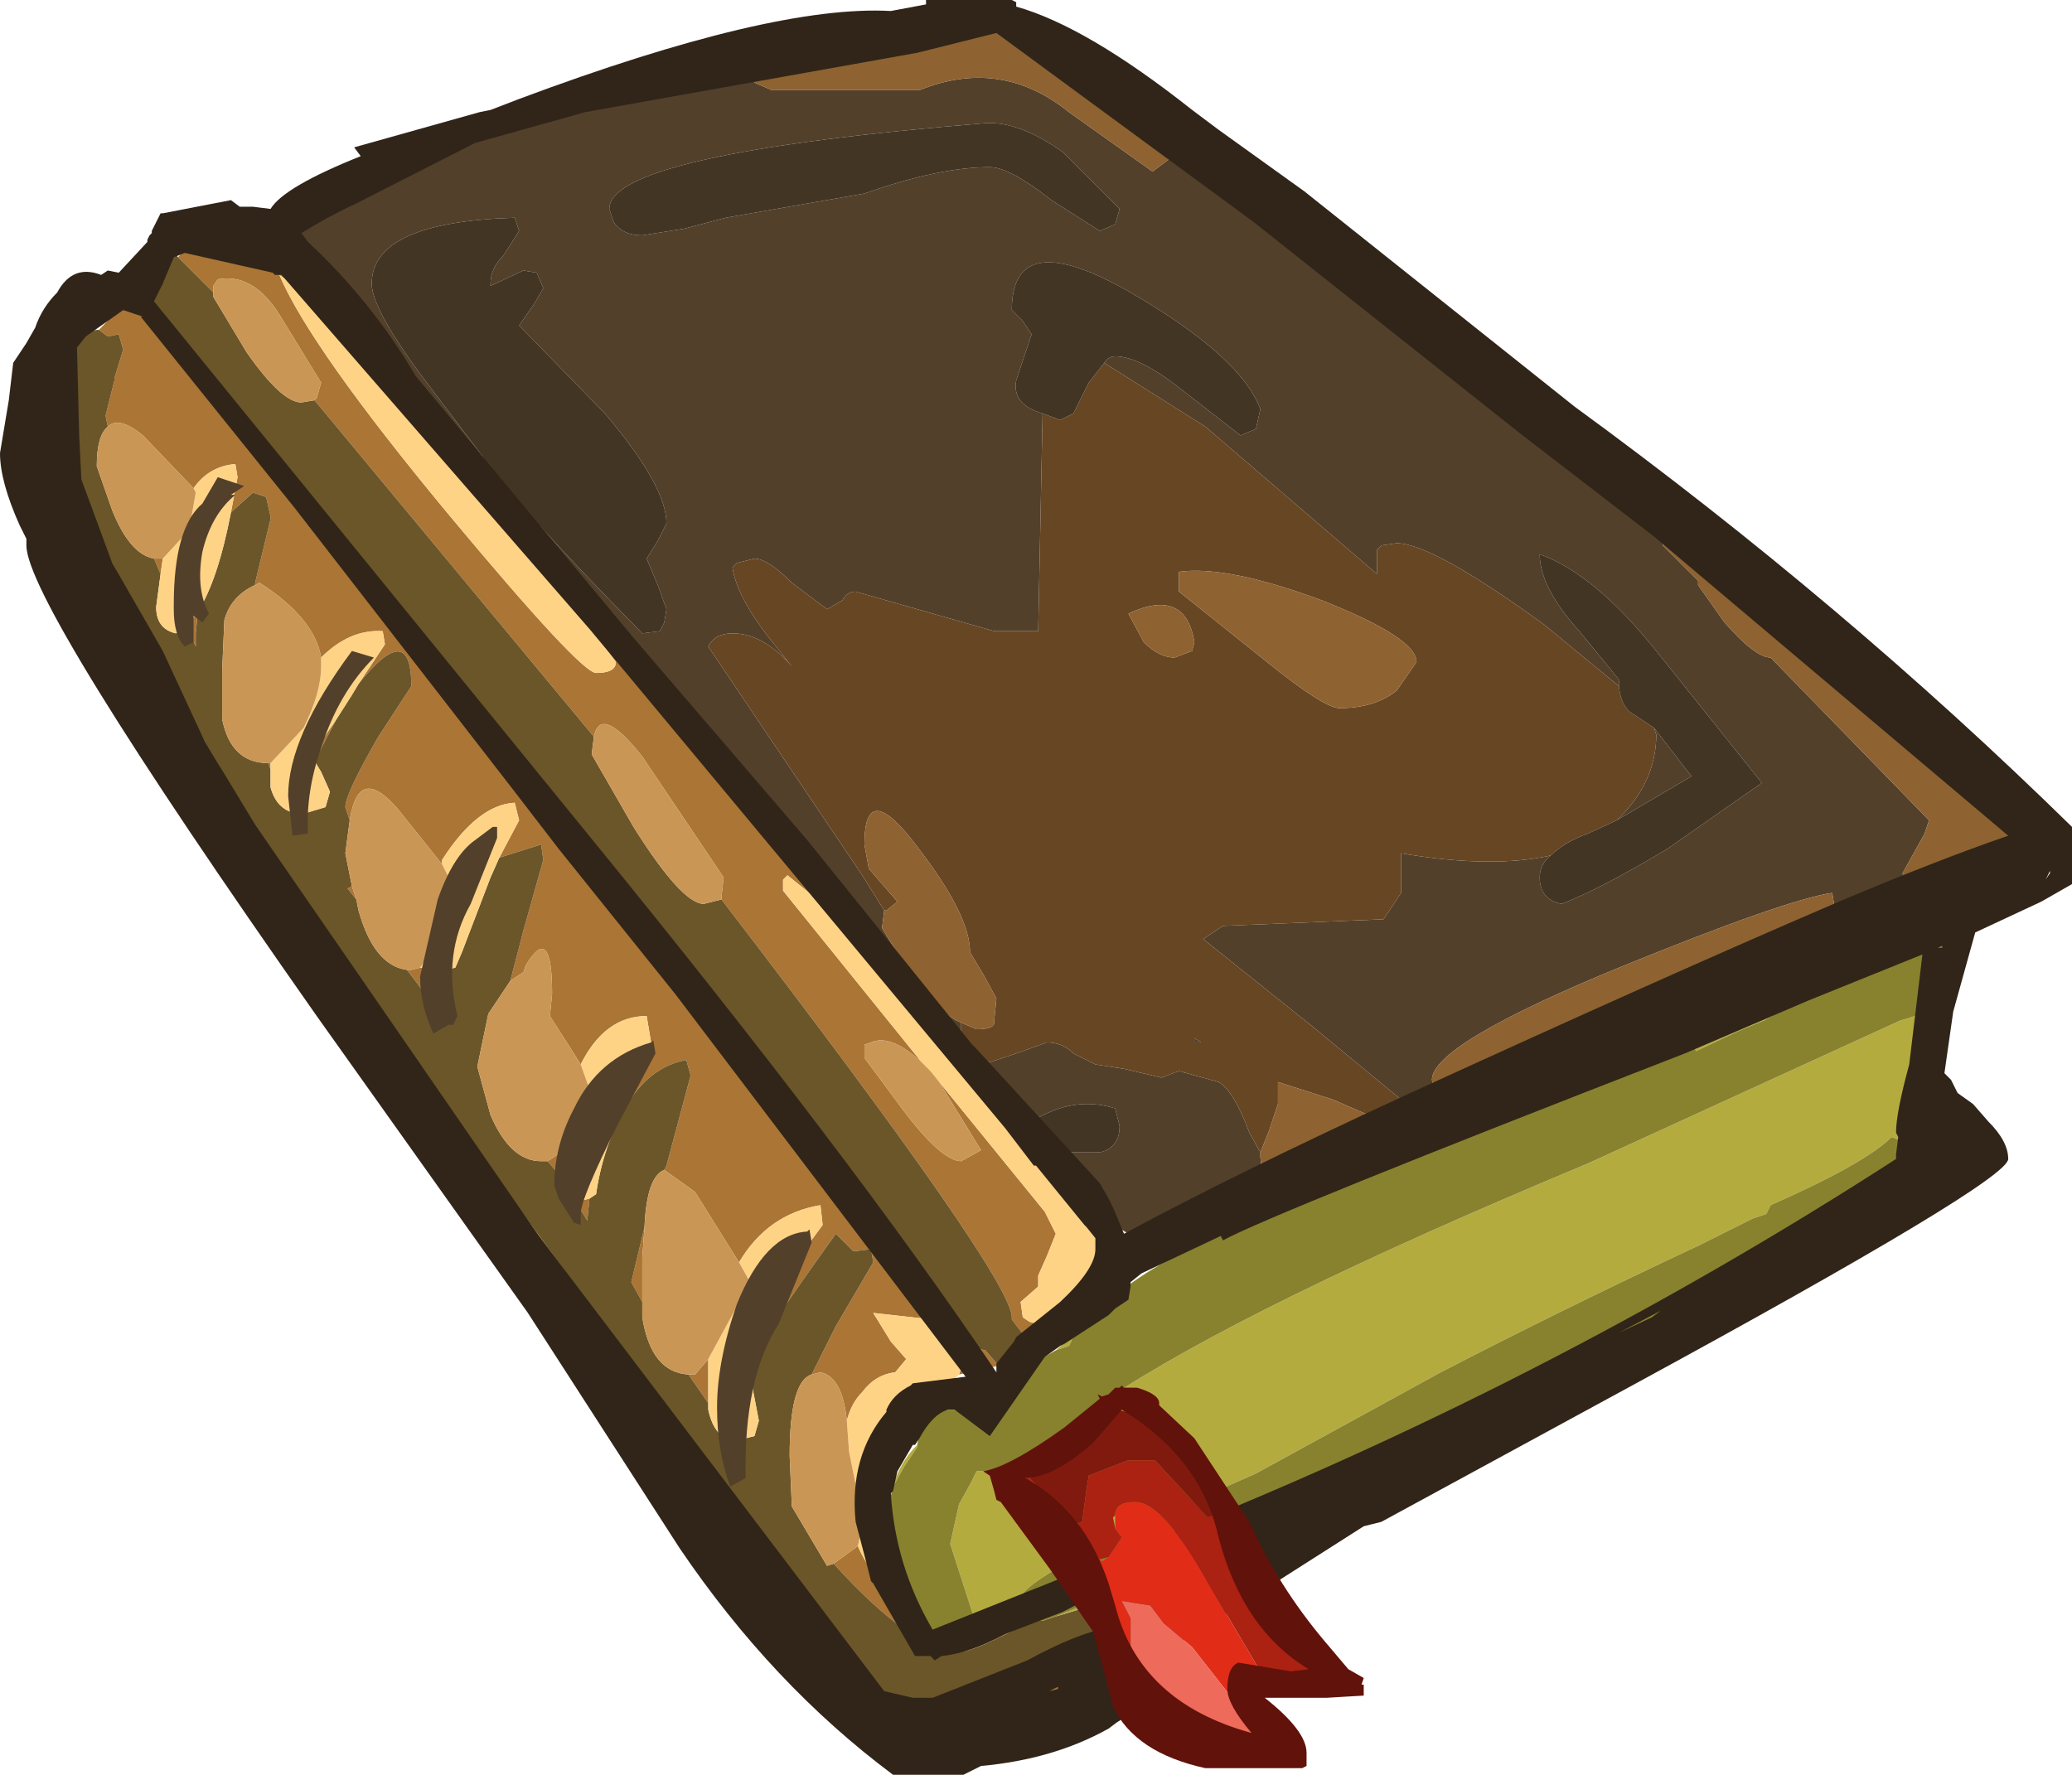 <?xml version="1.0" encoding="UTF-8" standalone="no"?>
<svg xmlns:ffdec="https://www.free-decompiler.com/flash" xmlns:xlink="http://www.w3.org/1999/xlink" ffdec:objectType="frame" height="40.35px" width="47.1px" xmlns="http://www.w3.org/2000/svg">
  <g transform="matrix(1.0, 0.0, 0.0, 1.0, -0.25, -5.4)">
    <use ffdec:characterId="2470" height="40.35" transform="matrix(1.0, 0.0, 0.0, 1.0, 0.25, 5.4)" width="47.1" xlink:href="#shape0"/>
  </g>
  <defs>
    <g id="shape0" transform="matrix(1.0, 0.0, 0.0, 1.0, -0.25, -5.4)">
      <path d="M38.75 17.75 L38.2 17.5 38.05 17.55 38.05 17.8 38.85 18.6 38.85 18.7 39.45 19.55 Q40.15 20.35 40.5 20.35 L44.1 24.05 44.0 24.35 43.5 25.25 43.55 25.7 43.8 25.75 41.75 26.7 42.0 26.4 41.95 26.3 42.0 26.3 41.9 25.7 Q40.85 25.85 37.05 27.4 32.8 29.15 32.8 29.95 L32.85 30.25 33.0 30.4 33.4 30.45 32.1 31.05 31.7 30.9 32.1 30.4 30.1 28.75 27.6 26.75 28.05 26.45 31.7 26.3 32.1 25.7 32.1 24.8 Q34.15 25.15 35.5 24.85 35.25 25.05 35.25 25.35 35.25 25.85 35.75 25.95 36.65 25.6 38.15 24.7 L40.3 23.2 37.9 20.2 Q36.5 18.45 35.25 18.0 35.25 18.75 36.15 19.75 L37.05 20.85 37.05 21.0 35.35 19.6 Q32.8 17.75 32.0 17.75 L31.65 17.8 31.55 17.9 31.55 18.45 27.65 15.1 25.35 13.65 Q25.45 13.5 25.6 13.5 26.15 13.5 27.1 14.25 L28.45 15.3 28.8 15.15 28.9 14.7 Q28.45 13.5 25.95 12.05 23.25 10.5 23.25 12.45 L23.5 12.7 23.7 13.0 23.35 14.05 Q23.25 14.6 23.95 14.8 L23.85 19.75 22.85 19.75 19.7 18.85 Q19.5 18.85 19.4 19.05 L19.05 19.25 18.25 18.65 Q17.7 18.1 17.4 18.1 L17.0 18.2 16.9 18.3 Q17.0 19.0 17.85 20.05 L18.25 20.55 Q17.6 19.8 16.9 19.8 16.5 19.8 16.35 20.1 L19.85 25.3 20.35 26.1 20.3 26.5 21.0 27.65 Q21.6 28.45 22.1 28.65 L22.1 28.95 20.5 27.2 14.75 20.65 11.4 16.6 10.65 15.55 8.55 13.05 Q8.2 11.9 6.7 11.45 6.7 10.55 7.3 10.2 L8.25 9.9 8.4 9.8 Q10.15 8.2 12.05 8.2 L17.25 6.8 17.3 6.8 17.3 6.9 Q17.3 7.25 17.45 7.3 L17.8 7.45 21.15 7.45 Q23.0 6.7 24.55 7.95 L26.45 9.3 27.25 8.7 29.0 10.15 32.55 13.15 38.75 17.75 M19.25 6.45 L21.15 6.3 21.0 6.4 19.25 6.45 M23.5 6.0 Q24.65 6.0 24.7 6.7 L24.45 6.5 23.5 6.0 M24.4 8.85 Q23.4 8.15 22.65 8.2 14.1 8.9 14.1 10.15 L14.2 10.45 Q14.4 10.75 14.85 10.75 L15.8 10.6 16.75 10.35 19.9 9.8 Q21.6 9.2 22.75 9.2 23.2 9.2 24.15 9.95 L25.25 10.65 25.6 10.5 25.7 10.15 24.4 8.85 M22.6 29.55 L22.75 29.55 23.35 29.35 24.05 29.1 Q24.4 29.1 24.65 29.35 L25.15 29.6 25.8 29.7 26.65 29.9 27.05 29.75 27.95 30.0 Q28.3 30.2 28.65 31.15 L28.9 31.6 28.9 31.7 28.95 32.25 29.15 32.3 27.45 32.95 26.4 33.6 Q25.95 33.6 25.15 32.9 L24.35 31.7 24.35 31.6 25.25 31.6 Q25.7 31.5 25.7 31.0 L25.6 30.6 Q24.65 30.3 23.7 30.9 L23.4 30.6 22.6 29.55 M37.0 24.05 Q37.9 23.2 37.9 22.1 L37.85 21.95 38.7 23.05 37.0 24.05 M11.7 11.2 L12.05 10.65 11.95 10.35 Q8.7 10.45 8.7 11.85 8.7 12.4 9.8 13.9 L11.2 15.75 Q11.85 16.75 14.85 19.8 L15.25 19.75 15.35 19.55 15.4 19.25 15.2 18.7 14.95 18.1 15.2 17.7 15.4 17.3 Q15.4 16.45 14.0 14.8 L12.05 12.8 12.4 12.3 12.6 11.95 12.45 11.6 12.15 11.55 11.4 11.9 11.4 11.85 Q11.4 11.5 11.7 11.2 M27.55 29.1 L27.4 29.1 27.4 29.0 27.55 29.1" fill="#52402a" fill-rule="evenodd" stroke="none"/>
      <path d="M26.15 41.55 L26.45 41.9 26.6 42.4 26.6 42.5 26.6 42.6 Q26.6 43.25 25.7 43.8 24.95 44.35 23.6 44.55 L22.65 44.65 22.55 44.65 22.15 44.65 Q20.35 44.65 19.85 44.05 L19.7 43.75 19.5 43.55 Q18.4 42.65 16.85 39.85 15.1 38.65 13.2 35.55 L10.5 30.75 16.2 38.55 16.95 39.5 17.05 39.65 17.15 39.7 17.15 39.75 17.2 39.85 19.6 42.9 19.55 42.9 19.55 43.2 20.3 43.85 20.95 44.3 21.0 44.3 21.4 44.5 Q22.25 44.5 24.25 43.5 L26.25 42.05 26.2 41.6 26.1 41.6 26.15 41.55 M5.55 23.4 Q4.75 22.3 4.25 21.2 L5.2 22.75 5.55 23.4 M2.5 12.9 L3.45 11.9 3.45 12.15 3.8 12.65 4.25 13.2 21.15 34.55 21.4 34.65 21.9 35.25 21.95 35.35 Q22.1 36.0 22.65 36.1 L22.95 36.45 22.05 36.65 22.15 36.35 Q22.15 35.85 21.45 35.4 L20.1 35.25 20.5 35.9 20.85 36.3 20.6 36.6 Q20.15 36.65 19.85 37.05 19.6 37.3 19.5 37.7 19.4 36.7 18.9 36.6 L18.7 36.65 19.25 35.55 20.1 34.1 20.05 33.8 19.65 33.85 19.25 33.45 Q17.6 35.75 17.3 36.35 L17.25 36.4 Q17.25 35.45 17.85 34.75 L18.95 33.25 18.9 32.8 Q17.7 33.0 17.05 34.1 L16.05 32.5 15.35 32.0 15.4 31.9 15.95 29.85 15.85 29.5 Q15.0 29.65 14.45 30.6 L14.55 30.4 15.05 29.1 14.95 28.5 Q14.0 28.5 13.45 29.6 L13.2 29.2 12.75 28.5 12.8 28.0 Q12.8 26.35 12.2 27.35 L12.15 27.5 11.85 27.7 12.15 26.55 12.6 24.95 12.55 24.6 11.6 24.9 12.05 24.05 11.95 23.65 Q11.1 23.7 10.3 24.95 L10.3 25.05 9.3 23.8 Q8.4 22.75 8.2 24.05 L8.1 23.75 Q8.1 23.45 8.85 22.15 L9.6 21.0 Q9.6 19.45 8.4 20.95 L9.0 20.05 8.95 19.75 Q8.2 19.7 7.55 20.35 7.4 19.45 6.15 18.65 L6.05 18.7 6.05 18.65 6.4 17.2 6.4 17.15 6.3 16.7 6.0 16.6 5.5 17.05 5.65 16.25 5.6 15.95 Q5.0 16.0 4.65 16.5 L3.5 15.3 Q2.95 14.85 2.7 15.1 L2.65 14.85 2.85 14.05 2.85 14.0 3.05 13.35 2.95 13.0 2.7 13.05 2.5 12.9 M3.6 11.75 L3.65 11.75 3.65 11.8 3.6 11.75 M4.3 11.25 Q4.4 11.1 4.6 11.05 L4.75 11.0 Q5.6 10.35 5.75 11.35 L5.8 11.35 6.7 11.45 Q8.2 11.9 8.55 13.05 L6.6 11.65 Q7.3 13.3 10.45 17.1 13.45 20.7 13.8 20.7 14.25 20.7 14.25 20.45 L11.4 16.6 14.75 20.65 20.5 27.2 18.15 25.3 18.05 25.4 18.05 25.65 21.2 29.55 Q20.5 28.9 20.05 29.1 L19.9 29.15 19.9 29.45 20.75 30.6 Q21.65 31.8 22.1 31.8 L22.55 31.55 21.6 30.0 24.0 32.95 24.25 33.45 24.05 33.95 23.85 34.4 23.85 34.65 23.45 35.0 23.5 35.35 23.65 35.45 24.0 35.55 24.95 34.8 Q25.3 34.55 25.3 33.75 L25.3 33.65 25.45 34.1 Q25.45 34.9 24.1 35.85 L23.75 36.05 23.25 35.4 23.25 35.35 Q23.25 34.45 16.65 25.85 L16.65 25.8 16.7 25.35 14.85 22.6 Q13.9 21.4 13.75 22.15 L7.4 14.5 7.45 14.45 7.55 14.1 6.6 12.55 Q6.0 11.6 5.2 11.75 L5.1 11.9 5.1 12.05 4.3 11.25 M4.75 19.3 L4.7 19.8 4.7 20.1 4.5 19.65 4.75 19.3 M3.9 18.45 L3.75 18.1 3.8 18.1 3.95 18.1 3.9 18.45 M7.9 21.75 L7.4 22.7 7.35 22.55 7.9 21.75 M7.15 23.9 L7.15 24.15 7.05 23.9 7.15 23.9 M6.4 22.9 L6.35 22.75 6.4 22.75 6.4 22.9 M10.4 27.45 L10.35 27.75 10.45 28.7 9.5 27.45 9.6 27.45 9.8 27.4 10.15 27.45 10.4 27.45 M8.35 25.85 L8.15 25.6 8.25 25.55 8.35 25.85 M13.0 31.6 L13.2 32.4 12.7 31.8 13.0 31.6 M13.2 32.5 L13.45 32.7 13.65 32.65 13.6 33.15 13.2 32.5 M14.9 33.3 L14.85 34.0 14.85 35.0 14.6 34.55 14.9 33.3 M15.9 36.65 L16.05 36.65 16.35 36.3 16.35 36.7 16.35 37.3 15.9 36.65 M19.2 40.95 L19.75 40.55 Q20.1 41.35 20.55 41.35 L20.7 41.35 20.75 41.6 Q21.0 42.5 21.6 42.65 L21.8 42.65 21.95 42.65 22.1 42.65 22.45 42.65 Q22.6 42.55 22.85 42.4 L23.7 42.25 Q22.4 42.95 22.1 42.95 21.0 42.95 19.2 40.95 M20.85 37.95 L20.55 38.75 20.45 39.2 20.3 38.75 Q20.3 38.25 20.85 37.95" fill="#ab7535" fill-rule="evenodd" stroke="none"/>
      <path d="M10.5 30.75 L9.7 29.7 Q7.9 27.3 5.55 23.4 L5.2 22.75 4.25 21.2 2.6 17.8 Q1.8 17.75 1.6 16.75 L1.5 15.6 1.7 13.95 1.7 13.8 1.9 13.4 1.9 13.0 2.45 12.9 2.5 12.9 2.7 13.05 2.95 13.0 3.05 13.35 2.85 14.0 2.85 14.05 2.65 14.85 2.7 15.1 Q2.45 15.3 2.45 16.0 L2.8 17.0 Q3.2 18.0 3.75 18.1 L3.9 18.45 3.8 19.2 Q3.8 19.7 4.25 19.8 L4.5 19.65 4.7 20.1 4.7 19.8 4.75 19.3 Q5.2 18.6 5.5 17.05 L6.0 16.6 6.3 16.7 6.4 17.15 6.4 17.2 6.05 18.65 6.05 18.7 Q5.5 18.95 5.35 19.5 L5.3 20.65 5.3 21.75 Q5.5 22.75 6.35 22.75 L6.4 22.9 6.4 23.3 Q6.55 23.85 7.05 23.9 L7.15 24.15 7.15 23.9 7.65 23.75 7.75 23.4 7.55 22.95 7.4 22.7 7.9 21.75 8.25 21.2 8.4 20.95 Q9.6 19.45 9.6 21.0 L8.85 22.15 Q8.1 23.45 8.1 23.75 L8.2 24.05 8.1 24.8 8.25 25.55 8.15 25.6 8.35 25.85 8.4 26.1 Q8.75 27.35 9.5 27.45 L10.45 28.7 10.35 27.75 10.4 27.45 10.6 27.4 10.75 27.05 11.4 25.35 11.6 24.9 12.55 24.6 12.6 24.95 12.15 26.55 11.85 27.7 11.35 28.45 11.1 29.65 11.4 30.75 Q11.85 31.8 12.55 31.8 L12.7 31.8 13.2 32.4 13.2 32.5 13.6 33.15 13.65 32.65 13.8 32.55 Q13.95 31.5 14.45 30.6 15.0 29.65 15.85 29.5 L15.95 29.85 15.4 31.9 15.35 32.0 Q14.95 32.15 14.9 33.3 L14.6 34.55 14.85 35.0 14.85 35.35 Q15.05 36.6 15.9 36.65 L16.35 37.3 16.35 37.45 Q16.5 38.15 17.0 38.15 L17.4 38.05 17.5 37.7 17.25 36.4 17.3 36.35 Q17.6 35.75 19.25 33.45 L19.65 33.85 20.05 33.8 20.1 34.1 19.25 35.55 18.7 36.65 Q18.2 36.8 18.2 38.5 L18.25 39.65 19.05 41.0 19.2 40.95 Q21.0 42.95 22.1 42.95 22.4 42.95 23.7 42.25 L23.85 42.25 23.95 42.25 24.25 42.15 26.1 41.6 26.2 41.6 26.25 42.05 24.25 43.5 Q22.25 44.5 21.4 44.5 L21.0 44.3 20.95 44.3 20.3 43.85 19.55 43.2 19.55 42.9 19.6 42.9 17.2 39.85 17.15 39.75 17.15 39.7 17.05 39.65 16.95 39.5 16.2 38.55 10.5 30.75 M3.45 11.9 L3.55 11.8 3.55 11.75 3.6 11.75 3.65 11.8 3.65 11.75 3.65 11.45 4.0 11.55 4.0 10.9 4.3 11.25 5.1 12.05 5.1 12.15 5.85 13.4 Q6.65 14.55 7.1 14.55 L7.4 14.5 13.75 22.15 13.7 22.55 14.65 24.2 Q15.75 25.95 16.25 25.95 L16.65 25.85 Q23.25 34.45 23.25 35.35 L23.25 35.4 23.75 36.05 23.85 36.15 23.9 36.3 23.35 36.65 23.25 36.65 22.95 36.45 22.65 36.1 Q22.1 36.0 21.95 35.35 L21.9 35.25 21.4 34.65 21.15 34.55 4.25 13.2 3.8 12.65 3.45 12.15 3.45 11.9" fill="#6b5629" fill-rule="evenodd" stroke="none"/>
      <path d="M22.1 28.95 L22.0 29.5 22.6 29.55 23.4 30.6 23.7 30.9 23.45 31.05 Q23.45 31.5 23.95 31.6 L24.35 31.6 24.35 31.7 25.15 32.9 25.3 33.65 25.3 33.75 Q25.3 34.55 24.95 34.8 L24.0 35.55 23.65 35.45 23.5 35.35 23.45 35.0 23.85 34.65 23.85 34.4 24.05 33.95 24.25 33.45 24.0 32.95 21.6 30.0 21.4 29.75 21.2 29.55 18.05 25.65 18.05 25.4 18.15 25.3 20.5 27.2 22.1 28.95 M7.55 20.35 Q8.2 19.7 8.95 19.75 L9.0 20.05 8.4 20.95 8.25 21.2 7.9 21.75 7.35 22.55 7.4 22.7 7.55 22.95 7.75 23.4 7.65 23.75 7.15 23.9 7.05 23.9 Q6.55 23.85 6.4 23.3 L6.4 22.9 6.4 22.75 7.15 21.95 Q7.55 21.15 7.55 20.55 L7.55 20.35 M10.3 25.05 L10.3 24.95 Q11.1 23.7 11.95 23.65 L12.05 24.05 11.6 24.9 11.4 25.35 10.75 27.05 10.6 27.4 10.4 27.45 10.15 27.45 9.8 27.4 10.2 26.8 10.55 25.55 10.3 25.05 M13.45 29.6 Q14.0 28.5 14.95 28.5 L15.05 29.1 14.55 30.4 14.45 30.6 Q13.95 31.5 13.8 32.55 L13.65 32.65 13.45 32.7 13.2 32.5 13.2 32.4 13.0 31.6 13.35 31.15 13.7 30.3 13.45 29.6 M17.05 34.1 Q17.7 33.0 18.9 32.8 L18.95 33.25 17.85 34.75 Q17.25 35.45 17.25 36.4 L17.5 37.7 17.4 38.05 17.0 38.15 Q16.5 38.15 16.35 37.45 L16.35 37.3 16.35 36.7 16.35 36.3 17.3 34.55 17.05 34.1 M19.5 37.7 Q19.6 37.3 19.85 37.05 20.15 36.65 20.6 36.6 L20.85 36.3 20.5 35.9 20.1 35.25 21.45 35.4 Q22.15 35.85 22.15 36.35 L22.05 36.65 21.95 36.75 22.15 36.8 21.95 37.2 21.3 37.3 21.25 37.5 21.2 37.75 21.1 37.75 20.85 37.95 Q20.3 38.25 20.3 38.75 L20.45 39.2 20.5 39.4 20.5 39.5 20.5 39.85 20.5 40.0 20.5 40.8 20.7 41.3 20.7 41.35 20.55 41.35 Q20.1 41.35 19.75 40.55 L19.9 39.9 19.7 39.15 19.55 38.4 19.5 37.7 M4.65 16.5 Q5.0 16.0 5.6 15.95 L5.65 16.25 5.5 17.05 Q5.2 18.6 4.75 19.3 L4.5 19.65 4.25 19.8 Q3.8 19.7 3.8 19.2 L3.9 18.45 3.95 18.1 4.55 17.45 4.7 16.6 4.65 16.5 M8.55 13.05 L10.65 15.55 11.4 16.6 14.25 20.45 Q14.25 20.7 13.8 20.7 13.45 20.7 10.45 17.1 7.3 13.3 6.6 11.65 L8.55 13.05" fill="#ffd386" fill-rule="evenodd" stroke="none"/>
      <path d="M16.65 25.85 L16.25 25.95 Q15.75 25.95 14.65 24.2 L13.7 22.55 13.75 22.15 Q13.9 21.4 14.85 22.6 L16.7 25.35 16.65 25.8 16.65 25.85 M7.4 14.5 L7.1 14.55 Q6.65 14.55 5.85 13.4 L5.1 12.15 5.1 12.05 5.1 11.9 5.2 11.75 Q6.0 11.6 6.6 12.55 L7.55 14.1 7.45 14.45 7.4 14.5 M6.05 18.7 L6.15 18.65 Q7.4 19.45 7.55 20.35 L7.55 20.55 Q7.55 21.15 7.15 21.95 L6.4 22.75 6.35 22.75 Q5.5 22.75 5.3 21.75 L5.3 20.65 5.35 19.5 Q5.5 18.95 6.05 18.7 M8.2 24.05 Q8.4 22.75 9.3 23.8 L10.3 25.05 10.55 25.55 10.2 26.8 9.8 27.4 9.6 27.45 9.5 27.45 Q8.75 27.35 8.4 26.1 L8.35 25.85 8.25 25.55 8.1 24.8 8.2 24.05 M11.85 27.7 L12.15 27.5 12.2 27.35 Q12.8 26.35 12.8 28.0 L12.75 28.5 13.2 29.2 13.45 29.6 13.7 30.3 13.35 31.15 13.0 31.6 12.7 31.8 12.55 31.8 Q11.85 31.8 11.4 30.75 L11.1 29.65 11.35 28.45 11.85 27.7 M15.35 32.0 L16.05 32.5 17.05 34.1 17.3 34.55 16.35 36.3 16.05 36.65 15.9 36.65 Q15.05 36.6 14.85 35.35 L14.85 35.0 14.85 34.0 14.9 33.3 Q14.95 32.15 15.35 32.0 M18.7 36.65 L18.9 36.6 Q19.4 36.7 19.5 37.7 L19.55 38.4 19.7 39.15 19.9 39.9 19.75 40.55 19.2 40.95 19.05 41.0 18.25 39.65 18.2 38.5 Q18.2 36.8 18.7 36.65 M3.75 18.1 Q3.2 18.0 2.8 17.0 L2.45 16.0 Q2.45 15.3 2.7 15.1 2.95 14.85 3.5 15.3 L4.65 16.5 4.7 16.6 4.55 17.45 3.95 18.1 3.8 18.1 3.75 18.1 M21.6 30.0 L22.55 31.55 22.1 31.8 Q21.65 31.8 20.75 30.6 L19.9 29.45 19.9 29.15 20.05 29.1 Q20.5 28.9 21.2 29.55 L21.4 29.75 21.6 30.0" fill="#ca9655" fill-rule="evenodd" stroke="none"/>
      <path d="M25.35 13.65 L27.65 15.1 31.55 18.45 31.55 17.9 31.65 17.8 32.0 17.75 Q32.8 17.75 35.35 19.6 L37.05 21.0 Q37.1 21.5 37.4 21.65 L37.85 21.95 37.9 22.1 Q37.9 23.2 37.0 24.05 L36.35 24.35 Q35.8 24.55 35.5 24.85 34.15 25.15 32.1 24.8 L32.1 25.7 31.7 26.3 28.05 26.45 27.6 26.75 30.1 28.75 32.1 30.4 31.7 30.9 30.55 30.4 29.3 30.0 29.3 30.5 29.1 31.1 28.9 31.6 28.65 31.15 Q28.3 30.2 27.95 30.0 L27.05 29.75 26.65 29.9 25.8 29.7 25.15 29.6 24.65 29.35 Q24.4 29.1 24.05 29.1 L23.35 29.35 22.75 29.55 22.6 29.55 22.0 29.5 22.1 28.95 22.1 28.65 22.45 28.8 Q22.9 28.8 22.85 28.6 L22.9 28.1 22.6 27.55 22.3 27.05 Q22.3 26.2 21.1 24.65 19.9 23.05 19.9 24.6 L20.0 25.15 20.65 25.9 20.4 26.1 20.35 26.1 19.85 25.3 16.35 20.1 Q16.5 19.8 16.9 19.8 17.6 19.8 18.25 20.55 L17.85 20.05 Q17.0 19.0 16.9 18.3 L17.0 18.2 17.4 18.1 Q17.7 18.1 18.25 18.65 L19.05 19.25 19.4 19.05 Q19.5 18.85 19.7 18.85 L22.85 19.75 23.85 19.75 23.95 14.8 24.35 14.95 24.65 14.8 25.0 14.1 25.35 13.65 M27.05 18.85 L29.05 20.45 Q30.35 21.5 30.7 21.5 31.5 21.5 32.0 21.1 L32.45 20.45 Q32.45 19.9 30.3 19.05 28.15 18.25 27.05 18.4 L27.05 18.85 M26.25 20.0 Q26.6 20.35 26.95 20.35 L27.35 20.2 27.4 20.0 Q27.2 18.75 25.9 19.35 L26.25 20.0 M27.55 29.1 L27.4 29.0 27.4 29.1 27.55 29.1" fill="#674623" fill-rule="evenodd" stroke="none"/>
      <path d="M38.75 17.75 L40.0 18.45 43.5 21.0 Q46.35 23.55 46.35 24.35 46.35 24.85 45.4 25.3 L44.1 25.8 43.8 25.75 43.55 25.7 43.5 25.25 44.0 24.35 44.1 24.05 40.5 20.35 Q40.15 20.35 39.45 19.55 L38.85 18.7 38.85 18.6 38.05 17.8 38.05 17.55 38.2 17.5 38.75 17.75 M41.75 26.7 Q40.65 27.5 35.15 29.95 L34.7 30.15 33.95 30.45 33.65 30.4 33.6 30.45 33.4 30.45 33.0 30.4 32.85 30.25 32.8 29.95 Q32.8 29.15 37.05 27.4 40.85 25.85 41.9 25.7 L42.0 26.3 41.95 26.3 42.0 26.4 41.75 26.7 M17.3 6.8 L17.5 6.5 17.8 6.45 19.25 6.45 21.0 6.4 21.15 6.3 Q22.2 5.55 23.5 6.0 L24.45 6.5 24.7 6.7 27.25 8.65 27.25 8.7 26.45 9.3 24.55 7.95 Q23.0 6.7 21.15 7.45 L17.8 7.45 17.45 7.3 Q17.3 7.25 17.3 6.9 L17.3 6.8 M31.7 30.9 L32.1 31.05 31.55 31.7 30.75 32.05 29.65 32.3 29.15 32.3 28.95 32.25 28.9 31.7 28.9 31.6 29.1 31.1 29.3 30.5 29.3 30.0 30.55 30.4 31.7 30.9 M20.35 26.1 L20.4 26.1 20.65 25.9 20.0 25.15 19.9 24.6 Q19.9 23.05 21.1 24.65 22.3 26.2 22.3 27.05 L22.6 27.55 22.9 28.1 22.85 28.6 Q22.9 28.8 22.45 28.8 L22.1 28.65 Q21.6 28.45 21.0 27.65 L20.3 26.5 20.35 26.1 M26.25 20.0 L25.9 19.35 Q27.2 18.75 27.4 20.0 L27.35 20.2 26.95 20.35 Q26.6 20.35 26.25 20.0 M27.05 18.85 L27.05 18.4 Q28.15 18.25 30.3 19.05 32.45 19.9 32.45 20.45 L32.0 21.1 Q31.5 21.5 30.7 21.5 30.35 21.5 29.05 20.45 L27.05 18.85" fill="#8e6231" fill-rule="evenodd" stroke="none"/>
      <path d="M24.4 8.85 L25.7 10.15 25.6 10.5 25.25 10.65 24.15 9.95 Q23.2 9.2 22.75 9.2 21.6 9.2 19.9 9.8 L16.75 10.35 15.8 10.6 14.85 10.75 Q14.4 10.75 14.2 10.45 L14.1 10.15 Q14.1 8.9 22.65 8.2 23.4 8.15 24.4 8.85 M37.05 21.0 L37.05 20.85 36.15 19.75 Q35.25 18.75 35.25 18.0 36.5 18.45 37.9 20.2 L40.3 23.2 38.15 24.7 Q36.65 25.6 35.75 25.95 35.25 25.85 35.25 25.35 35.25 25.05 35.5 24.85 35.8 24.55 36.35 24.35 L37.0 24.05 38.7 23.05 37.85 21.95 37.4 21.65 Q37.1 21.5 37.05 21.0 M23.95 14.8 Q23.25 14.6 23.35 14.05 L23.7 13.0 23.5 12.7 23.25 12.45 Q23.25 10.5 25.95 12.05 28.45 13.5 28.9 14.7 L28.8 15.15 28.45 15.3 27.1 14.25 Q26.15 13.5 25.6 13.5 25.45 13.5 25.35 13.65 L25.0 14.1 24.65 14.8 24.35 14.95 23.95 14.8 M11.7 11.2 Q11.4 11.5 11.4 11.85 L11.4 11.9 12.15 11.55 12.45 11.6 12.6 11.95 12.4 12.3 12.05 12.8 14.0 14.8 Q15.4 16.45 15.4 17.3 L15.2 17.7 14.95 18.1 15.2 18.7 15.4 19.25 15.35 19.55 15.25 19.75 14.85 19.8 Q11.85 16.75 11.2 15.75 L9.8 13.9 Q8.7 12.4 8.7 11.85 8.7 10.45 11.95 10.35 L12.05 10.65 11.7 11.2 M23.7 30.9 Q24.65 30.3 25.6 30.6 L25.7 31.0 Q25.7 31.5 25.25 31.6 L24.35 31.6 23.95 31.6 Q23.45 31.5 23.45 31.05 L23.7 30.9" fill="#433523" fill-rule="evenodd" stroke="none"/>
      <path d="M37.9 29.15 L38.85 28.75 Q41.25 27.75 42.65 27.45 L41.95 27.7 40.35 28.6 39.75 28.85 38.8 29.3 38.75 29.1 37.9 29.15 M44.6 27.7 L44.6 27.85 Q44.6 28.7 44.25 29.35 43.9 30.0 43.9 31.25 L43.9 31.3 43.5 31.35 43.25 31.25 Q42.65 31.85 40.5 32.8 L40.4 33.0 40.1 33.1 38.9 33.7 Q35.7 35.2 33.0 36.6 L28.8 38.9 26.65 39.85 Q23.45 41.35 23.45 41.75 23.45 42.05 23.6 42.15 L23.85 42.25 23.7 42.25 22.85 42.4 22.3 42.45 22.3 42.4 22.35 42.1 22.35 42.05 21.85 40.5 22.05 39.6 22.3 39.15 22.45 38.85 22.6 38.85 23.2 38.9 Q23.95 38.9 25.0 37.7 L25.35 37.25 Q28.55 35.1 36.35 31.85 L43.45 28.6 Q44.45 28.35 44.6 27.7 M37.0 36.2 L31.95 38.95 Q28.55 40.7 26.15 41.55 L26.1 41.6 24.25 42.15 27.1 41.0 27.35 41.0 Q28.15 41.0 34.15 37.6 L35.65 36.85 37.0 36.2 M30.3 32.3 L29.8 32.7 29.05 32.95 30.3 32.3 M25.3 35.3 L25.3 35.4 25.05 35.4 25.3 35.3 M24.65 35.75 L24.6 35.9 24.55 36.0 24.25 36.1 24.65 35.75 M21.95 37.2 L22.7 37.4 22.6 37.5 21.65 37.45 21.25 37.5 21.3 37.3 21.95 37.2 M21.1 38.25 L21.1 38.3 20.8 38.75 20.55 39.2 Q20.7 38.65 21.1 38.25" fill="#b4ab3f" fill-rule="evenodd" stroke="none"/>
      <path d="M35.15 29.95 L37.9 29.15 38.75 29.1 38.8 29.3 39.75 28.85 40.35 28.6 41.95 27.7 42.65 27.45 43.2 27.25 43.35 27.15 Q43.85 26.75 44.55 26.85 L44.6 27.35 44.6 27.7 Q44.45 28.35 43.45 28.6 L36.35 31.85 Q28.55 35.1 25.35 37.25 L25.0 37.7 Q23.95 38.9 23.2 38.9 L22.6 38.85 22.45 38.85 22.3 39.15 22.05 39.6 21.85 40.5 22.35 42.05 22.35 42.1 22.3 42.4 22.3 42.45 22.3 42.5 21.95 42.65 21.8 42.65 21.6 42.65 Q21.0 42.5 20.75 41.6 L20.7 41.35 20.7 41.3 20.5 40.8 20.5 40.0 20.5 39.85 20.5 39.5 20.5 39.4 20.55 39.2 20.8 38.75 21.1 38.3 21.1 38.25 21.2 37.75 21.25 37.5 21.65 37.45 22.6 37.5 22.7 37.4 23.1 36.8 23.35 36.65 23.9 36.3 24.25 36.1 24.55 36.0 24.6 35.9 24.65 35.75 24.65 35.45 25.05 35.4 25.3 35.4 25.3 35.3 25.35 35.25 25.35 35.2 Q25.6 34.65 27.45 33.7 L29.05 32.95 29.8 32.7 30.3 32.3 30.75 32.05 31.55 31.7 32.95 30.95 33.95 30.45 34.7 30.15 35.15 29.95 M43.9 31.3 L44.15 31.15 44.2 31.35 44.35 31.35 44.45 31.75 44.45 31.9 43.85 32.65 42.85 33.3 42.55 33.45 42.2 33.4 37.0 36.2 35.65 36.85 34.15 37.6 Q28.15 41.0 27.35 41.0 L27.1 41.0 24.25 42.15 23.95 42.25 23.85 42.25 23.6 42.15 Q23.45 42.05 23.45 41.75 23.45 41.35 26.65 39.85 L28.8 38.9 33.0 36.6 Q35.7 35.2 38.9 33.7 L40.1 33.1 40.4 33.0 40.5 32.8 Q42.65 31.85 43.25 31.25 L43.5 31.35 43.9 31.3" fill="#88822f" fill-rule="evenodd" stroke="none"/>
      <path d="M47.35 24.3 L47.35 24.4 47.35 25.5 46.65 25.9 45.15 26.6 44.65 28.4 44.45 29.8 44.6 29.95 44.75 30.25 45.1 30.5 45.45 30.9 Q45.9 31.35 45.9 31.75 45.9 32.25 37.35 36.9 L31.65 40.0 31.25 40.1 27.25 42.65 27.15 42.7 26.85 42.9 26.95 43.2 Q26.95 43.8 25.65 44.55 L25.45 44.7 Q24.2 45.4 22.55 45.55 L22.15 45.75 20.55 45.75 Q17.8 43.7 15.7 40.6 L12.25 35.25 7.45 28.5 Q0.85 19.1 0.85 17.8 L0.85 17.65 0.7 17.35 Q0.25 16.35 0.25 15.7 L0.45 14.5 0.55 13.65 0.85 13.2 1.05 12.85 Q1.2 12.4 1.55 12.05 1.9 11.4 2.55 11.65 L2.7 11.55 2.95 11.6 3.6 10.9 3.6 10.85 3.65 10.75 3.7 10.7 3.7 10.65 3.9 10.25 3.95 10.25 5.5 9.95 5.7 10.1 6.0 10.1 6.4 10.15 Q6.7 9.65 8.45 8.95 L8.3 8.75 11.15 7.95 11.4 7.9 12.05 7.65 Q17.8 5.5 20.5 5.65 L21.3 5.5 21.3 5.4 23.25 5.4 23.35 5.45 23.35 5.55 Q24.95 6.0 27.35 7.9 L27.95 8.35 29.9 9.75 36.05 14.65 Q42.15 19.1 47.35 24.2 L47.35 24.3 M46.75 25.4 L46.85 25.25 46.85 25.2 46.75 25.4 M44.3 26.95 L44.4 26.95 44.4 26.9 44.3 26.95 M43.95 27.1 L41.35 28.15 38.55 29.35 Q29.15 33.0 28.05 33.6 L28.0 33.5 26.2 34.35 25.95 34.55 25.95 34.65 25.9 34.95 25.6 35.15 25.45 35.3 24.45 35.95 24.35 36.0 24.0 36.25 22.75 38.05 21.95 37.45 21.9 37.45 21.8 37.45 Q21.45 37.55 21.15 38.1 L21.05 38.25 21.0 38.25 20.65 38.85 20.55 39.3 20.5 39.35 Q20.6 41.0 21.45 42.45 L25.45 40.85 26.25 40.5 Q35.3 36.95 43.35 31.75 L43.35 31.65 43.4 31.25 43.35 31.15 Q43.35 30.7 43.65 29.6 L43.95 27.1 M45.9 24.4 L37.85 17.6 34.8 15.25 28.75 10.45 22.9 6.15 21.1 6.6 13.55 7.95 11.05 8.65 8.3 10.05 Q7.75 10.3 7.1 10.7 L7.25 10.9 Q8.7 12.25 9.7 13.95 L14.65 19.9 18.6 24.5 22.35 29.15 22.45 29.25 25.25 32.3 25.45 32.65 25.55 32.85 25.8 33.45 Q28.3 32.1 32.2 30.3 38.2 27.55 42.05 25.9 44.3 24.95 45.9 24.4 M3.95 11.85 L3.75 12.25 13.6 24.35 Q19.6 31.7 22.9 36.6 L22.9 36.4 23.3 35.9 23.35 35.8 24.35 35.0 Q25.15 34.25 25.15 33.8 L25.15 33.55 24.95 33.3 24.9 33.25 23.8 31.9 23.75 31.9 23.1 31.05 13.65 19.7 6.65 11.65 6.6 11.65 6.5 11.65 6.45 11.6 4.45 11.15 4.2 11.25 3.95 11.85 M3.05 12.45 L2.2 13.05 2.0 13.3 2.05 15.3 2.1 16.3 2.8 18.2 3.95 20.2 4.9 22.25 6.05 24.15 12.5 33.5 20.35 43.85 21.0 44.0 21.15 44.0 21.25 44.0 21.45 44.0 23.6 43.15 Q24.7 42.55 25.45 42.4 L25.65 42.3 25.95 41.8 25.75 41.4 25.45 41.5 Q24.9 41.8 24.4 42.05 L23.1 42.55 Q22.25 43.0 21.65 43.05 L21.5 43.15 21.4 43.05 21.05 43.05 20.1 41.4 20.05 41.35 19.95 40.95 19.7 40.0 Q19.55 38.5 20.4 37.5 L20.4 37.45 Q20.55 37.1 20.95 36.9 L21.0 36.85 22.2 36.7 15.6 28.0 12.95 24.7 11.95 23.4 6.95 16.95 3.45 12.6 3.5 12.6 3.05 12.45 M37.05 35.7 L37.8 35.35 38.0 35.2 37.05 35.7 M26.35 41.2 L26.4 41.1 26.3 41.15 26.35 41.2 M24.3 43.8 L24.3 43.75 24.1 43.85 24.3 43.8" fill="#302518" fill-rule="evenodd" stroke="none"/>
      <path d="M5.5 16.65 L5.6 16.65 Q5.05 17.1 4.85 17.95 4.7 18.8 5.0 19.35 L4.85 19.55 4.65 19.4 4.65 20.0 4.45 20.1 Q4.2 19.85 4.2 19.25 L4.2 19.15 Q4.2 17.4 4.85 16.85 L5.2 16.25 5.8 16.45 5.5 16.65 M7.25 24.35 L6.9 24.4 6.8 23.5 Q6.8 22.15 8.25 20.2 L8.75 20.35 Q7.95 21.15 7.55 22.4 7.2 23.4 7.25 24.35 M11.45 24.2 L11.55 24.2 11.55 24.45 10.95 25.95 Q10.3 27.1 10.65 28.5 L10.55 28.7 10.45 28.7 10.1 28.9 Q9.8 28.25 9.8 27.6 L10.2 25.85 Q10.55 24.85 11.05 24.5 L11.45 24.2 M15.05 29.1 L15.1 29.05 15.15 29.35 14.3 30.95 Q13.45 32.65 13.45 33.0 L13.45 33.25 13.3 33.2 12.95 32.65 12.85 32.35 Q12.85 31.45 13.3 30.6 13.85 29.45 15.05 29.1 M18.6 33.4 L18.65 33.35 18.7 33.65 17.95 35.5 Q17.15 36.75 17.2 39.0 L16.85 39.2 Q16.55 38.4 16.55 37.4 16.55 36.35 17.0 35.05 17.65 33.45 18.6 33.4" fill="#52402a" fill-rule="evenodd" stroke="none"/>
      <path d="M27.65 38.95 L27.65 38.85 27.85 39.05 29.0 41.4 30.3 43.15 30.3 43.6 30.1 43.65 30.1 43.6 30.05 43.55 30.1 43.55 30.1 43.4 30.1 43.35 30.1 43.25 28.8 41.1 28.3 40.35 28.0 39.4 27.65 38.95 M29.05 43.45 L28.8 43.4 Q28.7 43.7 28.75 43.95 L28.8 44.6 28.8 44.7 27.35 42.85 26.7 42.3 26.4 41.9 25.75 41.8 25.95 42.2 25.95 42.85 25.65 42.35 25.45 41.9 25.0 41.0 24.4 40.1 25.25 40.85 25.3 40.9 25.45 40.8 25.75 40.35 25.6 40.15 25.6 39.85 Q25.6 39.55 26.05 39.55 26.7 39.55 27.75 41.45 L28.9 43.4 29.05 43.45 M28.8 44.85 L28.8 44.95 28.65 44.95 28.8 44.85 M23.75 38.9 L23.75 38.85 23.8 38.85 23.8 38.9 23.75 38.9" fill="#e12c17" fill-rule="evenodd" stroke="none"/>
      <path d="M28.8 44.7 L28.8 44.85 28.65 44.95 28.45 45.0 28.3 45.0 Q27.55 45.0 26.7 44.1 L25.95 43.05 25.95 42.85 25.95 42.2 25.75 41.8 26.4 41.9 26.7 42.3 27.35 42.85 28.8 44.7" fill="#ee6a5b" fill-rule="evenodd" stroke="none"/>
      <path d="M26.25 37.6 L26.4 37.65 26.5 37.75 Q26.9 38.0 27.25 38.4 L27.65 38.95 28.0 39.4 28.3 40.35 28.65 41.4 Q28.95 42.55 30.1 43.35 L30.1 43.4 29.95 43.5 29.85 43.5 29.75 43.5 29.65 43.5 29.05 43.45 28.9 43.4 27.75 41.45 Q26.7 39.55 26.05 39.55 25.6 39.55 25.6 39.85 L25.55 39.9 25.6 40.15 25.75 40.35 25.45 40.8 25.25 40.85 24.4 40.1 24.3 40.0 Q23.6 39.4 23.55 39.0 L23.75 38.9 23.8 38.9 23.85 38.85 23.9 38.9 23.65 39.0 24.35 39.75 24.4 39.75 24.4 40.05 24.6 40.1 24.85 40.0 24.95 39.25 25.0 38.95 25.25 38.85 25.9 38.6 26.5 38.6 27.15 39.3 27.7 39.9 27.85 39.85 Q27.95 39.35 27.4 38.7 L26.25 37.6" fill="#ab2112" fill-rule="evenodd" stroke="none"/>
      <path d="M23.9 38.9 L25.0 37.9 25.5 37.5 25.6 37.45 25.65 37.45 26.25 37.6 27.4 38.7 Q27.95 39.35 27.85 39.85 L27.7 39.9 27.15 39.3 26.5 38.6 25.9 38.6 25.25 38.85 25.0 38.95 24.95 39.25 24.85 40.0 24.6 40.1 24.4 40.05 24.4 39.75 24.35 39.75 23.65 39.0 23.9 38.9" fill="#811a0e" fill-rule="evenodd" stroke="none"/>
      <path d="M25.8 36.95 L26.1 36.95 Q26.6 37.1 26.6 37.3 L26.6 37.35 27.4 38.1 28.65 40.0 Q29.3 41.45 30.35 42.7 L30.9 43.35 31.25 43.55 31.2 43.7 31.25 43.7 31.25 43.95 30.4 44.0 29.0 44.0 Q29.95 44.75 29.95 45.25 L29.95 45.55 29.85 45.6 27.65 45.6 Q26.05 45.25 25.55 44.2 L25.45 43.8 25.1 42.5 24.1 41.05 23.0 39.55 22.9 39.5 22.85 39.3 22.75 38.95 22.6 38.85 Q23.2 38.75 24.45 37.85 L25.25 37.2 25.2 37.1 25.3 37.15 25.45 37.1 25.6 36.95 25.7 36.95 25.75 36.9 25.8 36.95 M25.45 37.8 L25.1 38.2 Q24.2 39.0 23.55 39.0 24.9 39.75 25.45 41.4 L25.6 41.9 Q26.15 44.1 28.7 44.8 28.15 44.15 28.15 43.8 28.15 43.3 28.4 43.2 L29.6 43.4 30.0 43.35 Q28.5 42.45 27.95 40.35 27.55 38.55 25.75 37.45 L25.45 37.8" fill="#61120a" fill-rule="evenodd" stroke="none"/>
    </g>
  </defs>
</svg>
